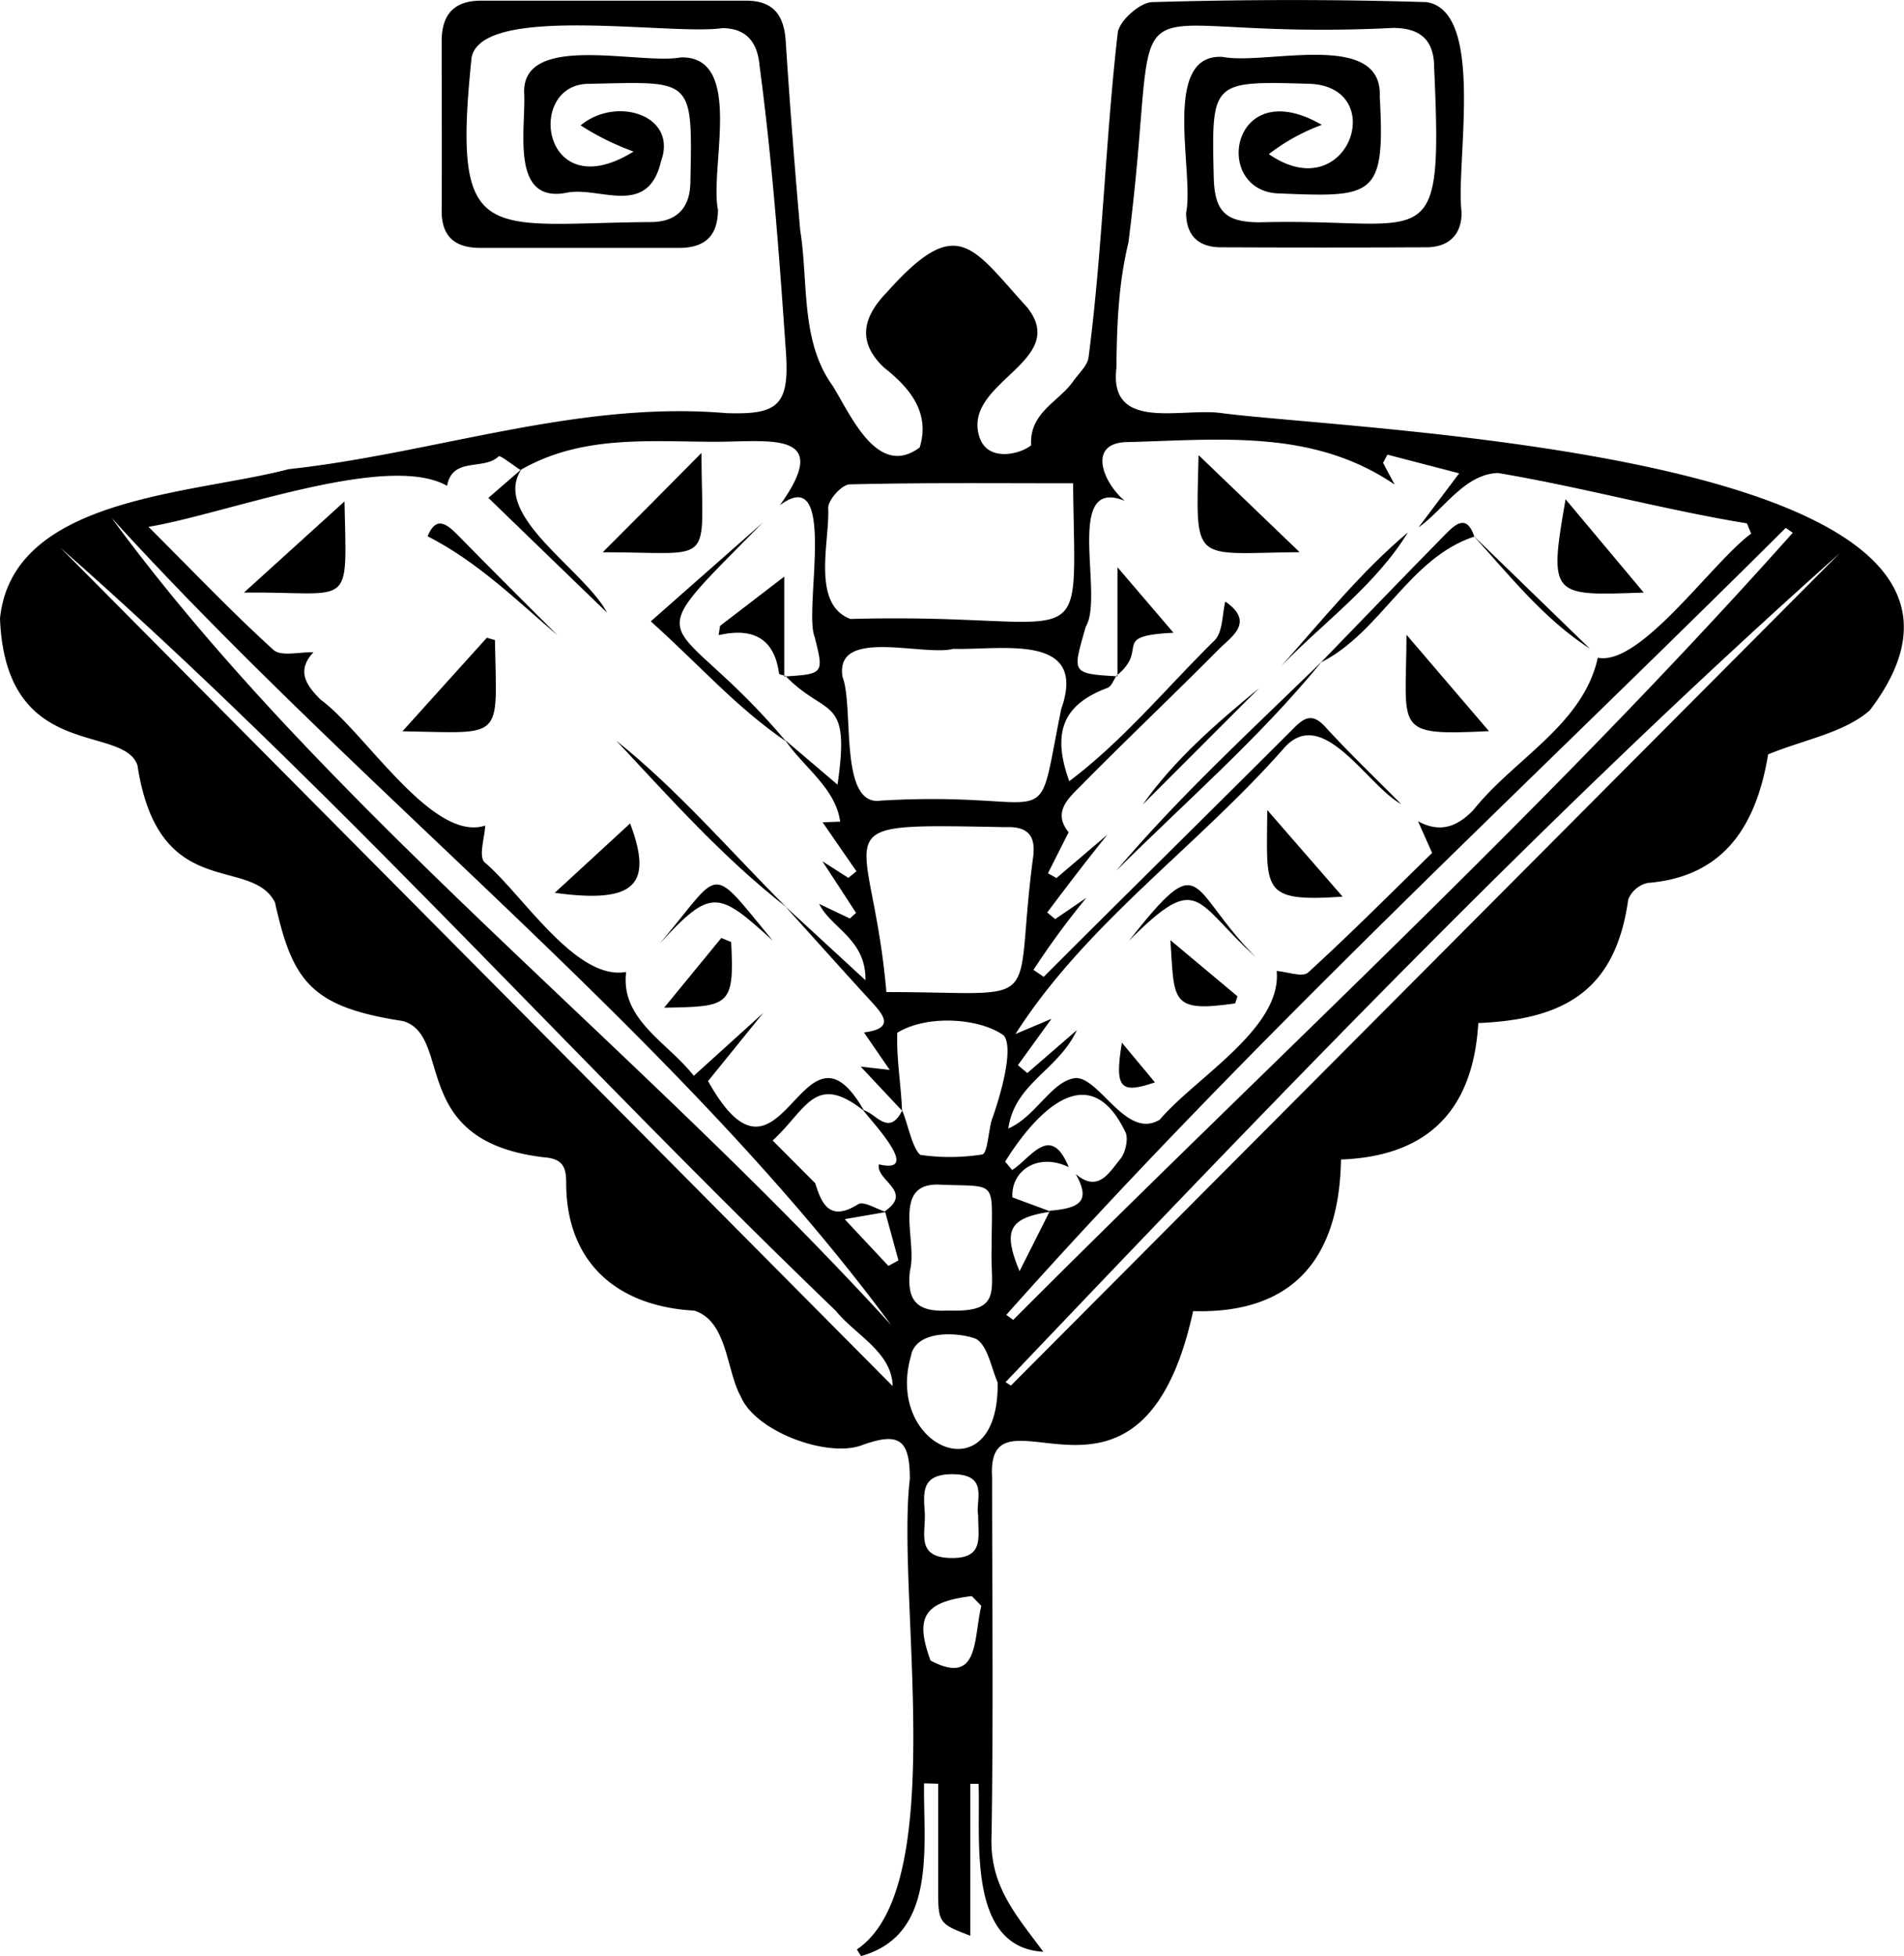 <svg xmlns="http://www.w3.org/2000/svg" viewBox="0 0 287.72 295.45"><g id="Layer_2" data-name="Layer 2"><g id="Layer_1-2" data-name="Layer 1"><path d="M267.19,113.94c-1.77,10.66-6.57,18.49-18.22,19.42a4.16,4.16,0,0,0-2.92,2.49c-1.89,13.51-9.33,18.12-22.66,18.67-.74,12.72-7.2,20.11-20.75,20.61-.25,15-7.28,23.33-22.34,22.9-7.9,36.05-31.31,9.47-30.38,25.09,0,18,.2,36-.08,54-.36,7.61,3.56,11.94,7.82,17.67-11.66-.65-9.43-17.26-9.79-25.37l-1.24,0v22.95c-4.89-1.88-4.88-1.88-4.86-7.67,0-5.09,0-10.19,0-15.29l-2.13-.06c-.15,9.38,2.07,22.88-9.53,26.09l-.62-1c14.17-9.57,5.9-53.57,8-71.05,0-6-1.62-7.17-7.33-5.08-5.14,1.88-16-2.07-18.23-7.4-2.2-4-2-11.37-7-12.95-12-.67-19.4-7.56-19.37-19.37,0-2.33-.55-3.57-3.31-3.79-20.69-2.38-13.69-18.29-21.34-20.58C47,152.1,44.2,148.24,41.55,136.29c-3.68-7.16-17.6.17-20.78-20.71C18.59,109.26.86,115.16,0,93.43,1.85,75,29.08,74.69,43.58,70.87c22.2-2.42,43.7-10.39,66.19-8.47,7.59.24,9.56-1,9-9.12-1-14.51-2.07-29-4-43.42-.32-3.6-2.09-5.58-5.6-5.61C101.43,5.4,72.73.52,71.26,8.73c-3,28.84,2.24,25,27.06,24.81,3.73,0,5.88-1.91,6-5.81.35-16.28.44-15.38-15.61-15.06C79.39,13,82,31.43,95.74,22.89a40.08,40.08,0,0,1-8-3.95c5.34-4.46,14.71-1.59,12.15,5.42-2,8.55-9.3,3.76-14.21,4.74-8.66,1.73-6.19-9.7-6.47-15-.4-9.32,17.56-4.26,23.65-5.43,9.63-.24,4.35,16.68,5.63,23,0,4-2,5.77-5.88,5.77h-30c-3.82,0-5.9-1.64-5.87-5.69.06-8.5,0-17,0-25.5,0-4.1,1.9-6.16,6-6.15q20,0,40,0c4.21,0,5.77,2.28,6,6.23q.93,14.27,2.19,28.5c1.26,7.88,0,16.71,4.92,23.47,2.77,4.51,6.8,14,13.13,9.28,1.62-5.24-1.49-9-5.39-12.06-4.07-3.85-3.27-7.6.5-11.45,10.65-11.92,12.79-6.76,21.13,2.35,6.48,8.15-9.61,11.23-7.28,19.36,1.11,4.14,6.29,2.83,7.88,1.47-.29-4.95,4.17-6.54,6.36-9.67.83-1.19,2.17-2.35,2.32-3.64,2.12-16.26,2.53-32.71,4.41-49,.24-1.81,3.35-4.57,5.19-4.62,13.83-.4,27.67-.43,41.49,0,8.93,1.43,4.33,24.41,5.28,31.77,0,3.37-1.94,5.25-5.34,5.26q-15.51.07-31,0c-3.42,0-5.28-1.75-5.29-5.22C180.5,26,175.38,8,184.79,8.6c6.51,1.27,24.19-4.12,23.71,6,.87,15.36-1,15.2-15.58,14.6-9.78-.69-6.78-18.22,6.82-10.34a30.14,30.14,0,0,0-8,4.42c12.05,8.34,18.4-10.47,5.83-10.63-14.46-.41-14.51-.36-14.16,14.06.12,5.2,1.73,6.84,6.91,6.87,25.72-.72,27.74,6.07,26.4-23.36,0-4.19-2.12-6-6.2-6-45.12,2.24-34.4-11.41-40,32.4-1.55,6.44-1.74,12.65-1.82,19-1.12,9.63,9.82,5.93,15.85,6.77,21.44,2.8,127.5,6.12,98,44.9C278.65,110.7,272.63,111.7,267.19,113.94ZM158.67,182.86c5-.38,6-1.76,3.88-5.54,3.45,2.93,5.1-.31,6.75-2.27.81-1,1.28-3.22.71-4.17-5.58-11.49-13.67-2.57-18.12,4.57l1.06,1.27c2.87-1.83,5.79-7.15,8.55-.44-4.73-2.26-8.76.59-8.51,4.57L158.8,183c-6.2.95-7.38,2.64-4.73,9Zm-24.94.07c4.36-3-1.41-4.61-.92-7.07,6.64,1.58-1.16-6.5-2.4-8.22,2,.53,3.88,4.08,5.92.1.81,1.79,1.51,5.66,2.74,6.69a31.23,31.23,0,0,0,9.36-.06c.78-.15.92-3.37,1.42-5.16,1.27-3.5,3.42-10.82,1.84-12.81-3.63-2.64-11.6-3.19-16.1-.41-.15,3.8.58,7.93.72,11.77l-6.25-6.66,4.39.5-3.89-5.66c4.63-.6,3.06-2.53,1.07-4.7-4.36-4.76-8.66-9.58-13-14.37,3.81,3.49,7.61,7,12.15,11.18.1-6.21-5.16-7.82-7-11.53l4.65,2.21.93-.85q-2.53-3.9-5.09-7.8l3.93,2.51,1.22-1q-2.56-3.69-5.11-7.39l2.65-.1c-.69-5.08-5.55-8.22-8.3-12.31l7.9,6.72c2-13.72-1.66-10-7.92-16.47l-.13.14c6-.4,6-.39,4.59-6-1.7-4.09,3.58-26.45-5.25-19.87,8.38-11.67-2.11-9.48-10.49-9.59-9.79-.06-19.7-.93-28.71,4.27-1.14-.73-3.07-2.28-3.29-2.07-2.23,2.19-7,0-7.8,4.46-9.09-5.16-33.47,4.27-45.12,6.19,6.8,6.79,12.63,12.91,18.87,18.58,1.16,1.06,4,.29,6.05.37-2.67,2.86-1,5.07,1.11,7.17,6.63,4.82,16.88,21.63,24.85,19-.09,1.88-1,4.54-.13,5.52C78.91,135,87,148.2,94.62,146.8c-.9,7.23,6.31,10.65,10.22,15.69L115.33,153,107,163.28c11.24,20.21,14.14-12.19,23.61,4.55-7.45-5.94-8.68-.33-13.85,4.43l6.44,6.46c1,3.3,2.29,5.79,6.47,3.17.84-.53,2.8.73,4.23,1.17l-6.26,1.08,6.61,7.06,1.52-.83Zm35.14-80.78-.13-.12c-.45.64-.77,1.64-1.38,1.87-6.66,2.47-8.47,6.66-5.78,14.09,8.11-6.09,14.75-14.18,22-21.31,1.22-1.3,1.09-3.85,1.58-5.82,4.53,3.13.91,5.3-1.07,7.29-6.94,7-14.1,13.77-21,20.77-1.76,1.77-4,3.83-1.61,6.78l-3.12,6.2,1.29.72,7.71-6.57c-3.12,3.86-6.13,7.8-9.11,11.77l1.2,1,4.72-3.22a121.31,121.31,0,0,0-8,10.89l1.55,1.05c12.54-12.55,25.22-25,37.76-37.54,1.69-1.7,2.89-2.31,4.83-.17,3.66,4,7.6,7.76,11.43,11.62-5.13-2.78-11.76-14.92-17.59-8.59-13.17,15-29.94,26.5-40.7,43.32l5.44-2.3-5.07,7,1.42,1.19,7.49-6.48c-2.85,6.11-9.39,8-10.36,14.86,4.18-1.79,6.6-7.33,10.26-7.63,3.68.1,7.62,9.36,12.63,6.29,5.4-6.36,18.48-13.8,17.66-22.45,1.62.11,3.93,1,4.76.22,6.48-5.91,12.66-12.13,18.73-18.05-.92-2.08-1.53-3.43-2.13-4.79,3.27,1.78,5.87.9,8.37-1.7,6.14-7.72,16.58-12.87,18.8-23,6.48,1.3,17.29-14.44,23.17-18.74l-.63-1.55c-12.63-2.07-25-5.49-37.64-7.61-5.05.18-8.14,5.49-12,8.23l6.15-8.18-10.84-2.82L209,69.91l1.75,3.28c-12.28-8.37-26.18-6.8-40.24-6.42-6.42,0-3.74,6.25-.54,8.88-9.32-3.81-3.05,14.43-5.9,19C162.12,101.62,161.69,101.74,168.87,102.15ZM162.16,73c-11.81,0-22.77-.11-33.72.16-1.17,0-3.17,2.17-3.29,3.47.28,5.05-2.63,14.61,3.37,16.86C165.46,92.45,162.43,100.89,162.16,73ZM144.08,98c-4.56,1.18-18-3.3-16.76,4.24,1.78,4.57-.63,19.73,5.84,18.68,27.39-1.6,23.1,6.3,27.21-13.84C164.46,95.48,151.19,98.23,144.08,98Zm-10.14,51.84c24.87,0,19,3.26,22.2-20.54.36-3.17-.89-4.5-4.22-4.37C122.9,124.41,131.71,124.07,133.94,149.79Zm18,58.92.83.51L278,83.57C234.23,122.51,192.47,166.23,152,208.71Zm-16.89-8.11C103.18,157.25,55.26,120.37,16.86,78.21,48.83,121.81,96.76,158.49,135.09,200.6ZM9.14,82.74,134.89,209.35c-.11-5.15-5.67-7.74-8.6-11.38C86.83,160.07,50.17,118.8,9.14,82.74ZM152.06,198.6l1.06.75c39.23-39.33,81-77.6,117.79-118.88l-1.06-.74C230.48,118.93,188.86,157.25,152.06,198.6Zm-2.21-10.2c0-10.3,1.13-9.13-7.63-9.46-7.73-.52-3.49,8.42-4.72,13-.48,4.49,1,6.27,5.79,6C151.66,198.25,149.62,194.89,149.85,188.4Zm.91,20.4c-1-2.28-1.5-5.56-3.27-6.58-2.55-1-9.11-1.46-9.84,2.61C133.67,218.74,151,226,150.76,208.8Zm-2.94,20.14c-.47-2.34,1.73-6.27-3.92-6.28-4.93,0-4.29,3.08-4.15,6s-1.38,6.59,4,6.66C148.8,235.39,147.77,232.12,147.82,228.94Zm.47,13.6-1.44-1.47c-7.14.87-8.68,3.09-6.23,9.74C148,254.68,147.08,247.57,148.29,242.54Z"/><path d="M60.82,110.45,73.56,96.33l1.23.34C75.08,112,76.3,110.71,60.82,110.45Z"/><path d="M118.8,137c-9.49-7.41-17.47-16.36-25.66-25.12C102.53,119.39,110.34,128.56,118.8,137Z"/><path d="M64.61,81c1.24-3,2.74-2,4.4-.35C74.08,85.82,79.2,90.91,84.29,96,78,90.6,72.08,84.79,64.61,81Z"/><path d="M49.65,96.55q7.58-7.83,15.13-15.67Q57.22,88.73,49.65,96.55Z"/><path d="M225,110.43c-14.62.72-12.49-.09-12.46-14.56Z"/><path d="M168.65,131.55c9.58-11.32,20.52-21.33,31.12-31.66C190.41,111.39,179.14,121.1,168.65,131.55Z"/><path d="M199.6,100.06c6.29-6.48,12.56-13,18.88-19.42,1.49-1.51,3.18-3,4.31.4C212.92,84.28,208.69,95.49,199.6,100.06Z"/><path d="M222.62,80.88,240.28,98C233.29,93.49,228.19,87,222.62,80.88Z"/><path d="M36.87,89.5,52.06,75.73C52.39,92.44,53.44,89.32,36.87,89.5Z"/><path d="M248.39,89.5c-13.84.48-14.43.78-11.81-14.09Z"/><path d="M193.66,100.55c6.17-6.91,12-14.17,19.1-20.15C207.88,88.38,200.1,93.9,193.66,100.55Z"/><path d="M172.66,121.54c4.87-6.88,11.17-12.29,17.62-17.62Z"/><path d="M83.83,134.85l11.39-10.48C98.71,133.65,96,136.52,83.83,134.85Z"/><path d="M116.78,142.08c-8.31-7.57-9.31-8-17.12.47C109.26,131.25,106.91,130.14,116.78,142.08Z"/><path d="M130.76,156.05l-14.14-14.14Z"/><path d="M191.5,122.35l11.39,13.08C190.37,136.28,191.44,134.48,191.5,122.35Z"/><path d="M189.74,144.55c-9.33-8.42-8.48-13.09-19.13-2.48C182,127.67,179.35,134.09,189.74,144.55Z"/><path d="M170.79,141.9l-12.16,12.16Z"/><path d="M106,68.41c.06,17.5,2.35,15-14.92,15C96.38,78.11,100.62,73.86,106,68.41Z"/><path d="M115.28,78.92C95.15,99.26,101.34,91.28,118.8,112c-7.66-5.25-12.94-11.42-20.46-18.15Z"/><path d="M91.74,92.55,73.8,75.2c2.09-1.82,3.53-3.07,5-4.33C74.14,77.83,88.39,86.11,91.74,92.55Z"/><path d="M181.12,68.74,196.39,83.4C180,83.54,180.71,85.51,181.12,68.74Z"/><path d="M208.75,78.41,195.66,92.56Z"/><path d="M176.86,142,187,150.48l-.35,1.07C176.72,153,177.5,151.12,176.86,142Z"/><path d="M169.53,157.48l5,6C169.32,165.25,168.39,164.45,169.53,157.48Z"/><path d="M168.87,102.15V85.68l8.46,9.89c-9.72.48-3.52,2.4-8.59,6.46Z"/><path d="M118.63,102.07c-.31-.11-.88-.18-.9-.33-.67-4.94-3.53-7.09-9.14-5.81l.22-1.4,9.7-7.44c0,4.41,0,9.76,0,15.11Z"/><path d="M100.36,152.2,109,141.67l1.49.62C111,152,110.18,152.05,100.36,152.2Z"/></g></g></svg>